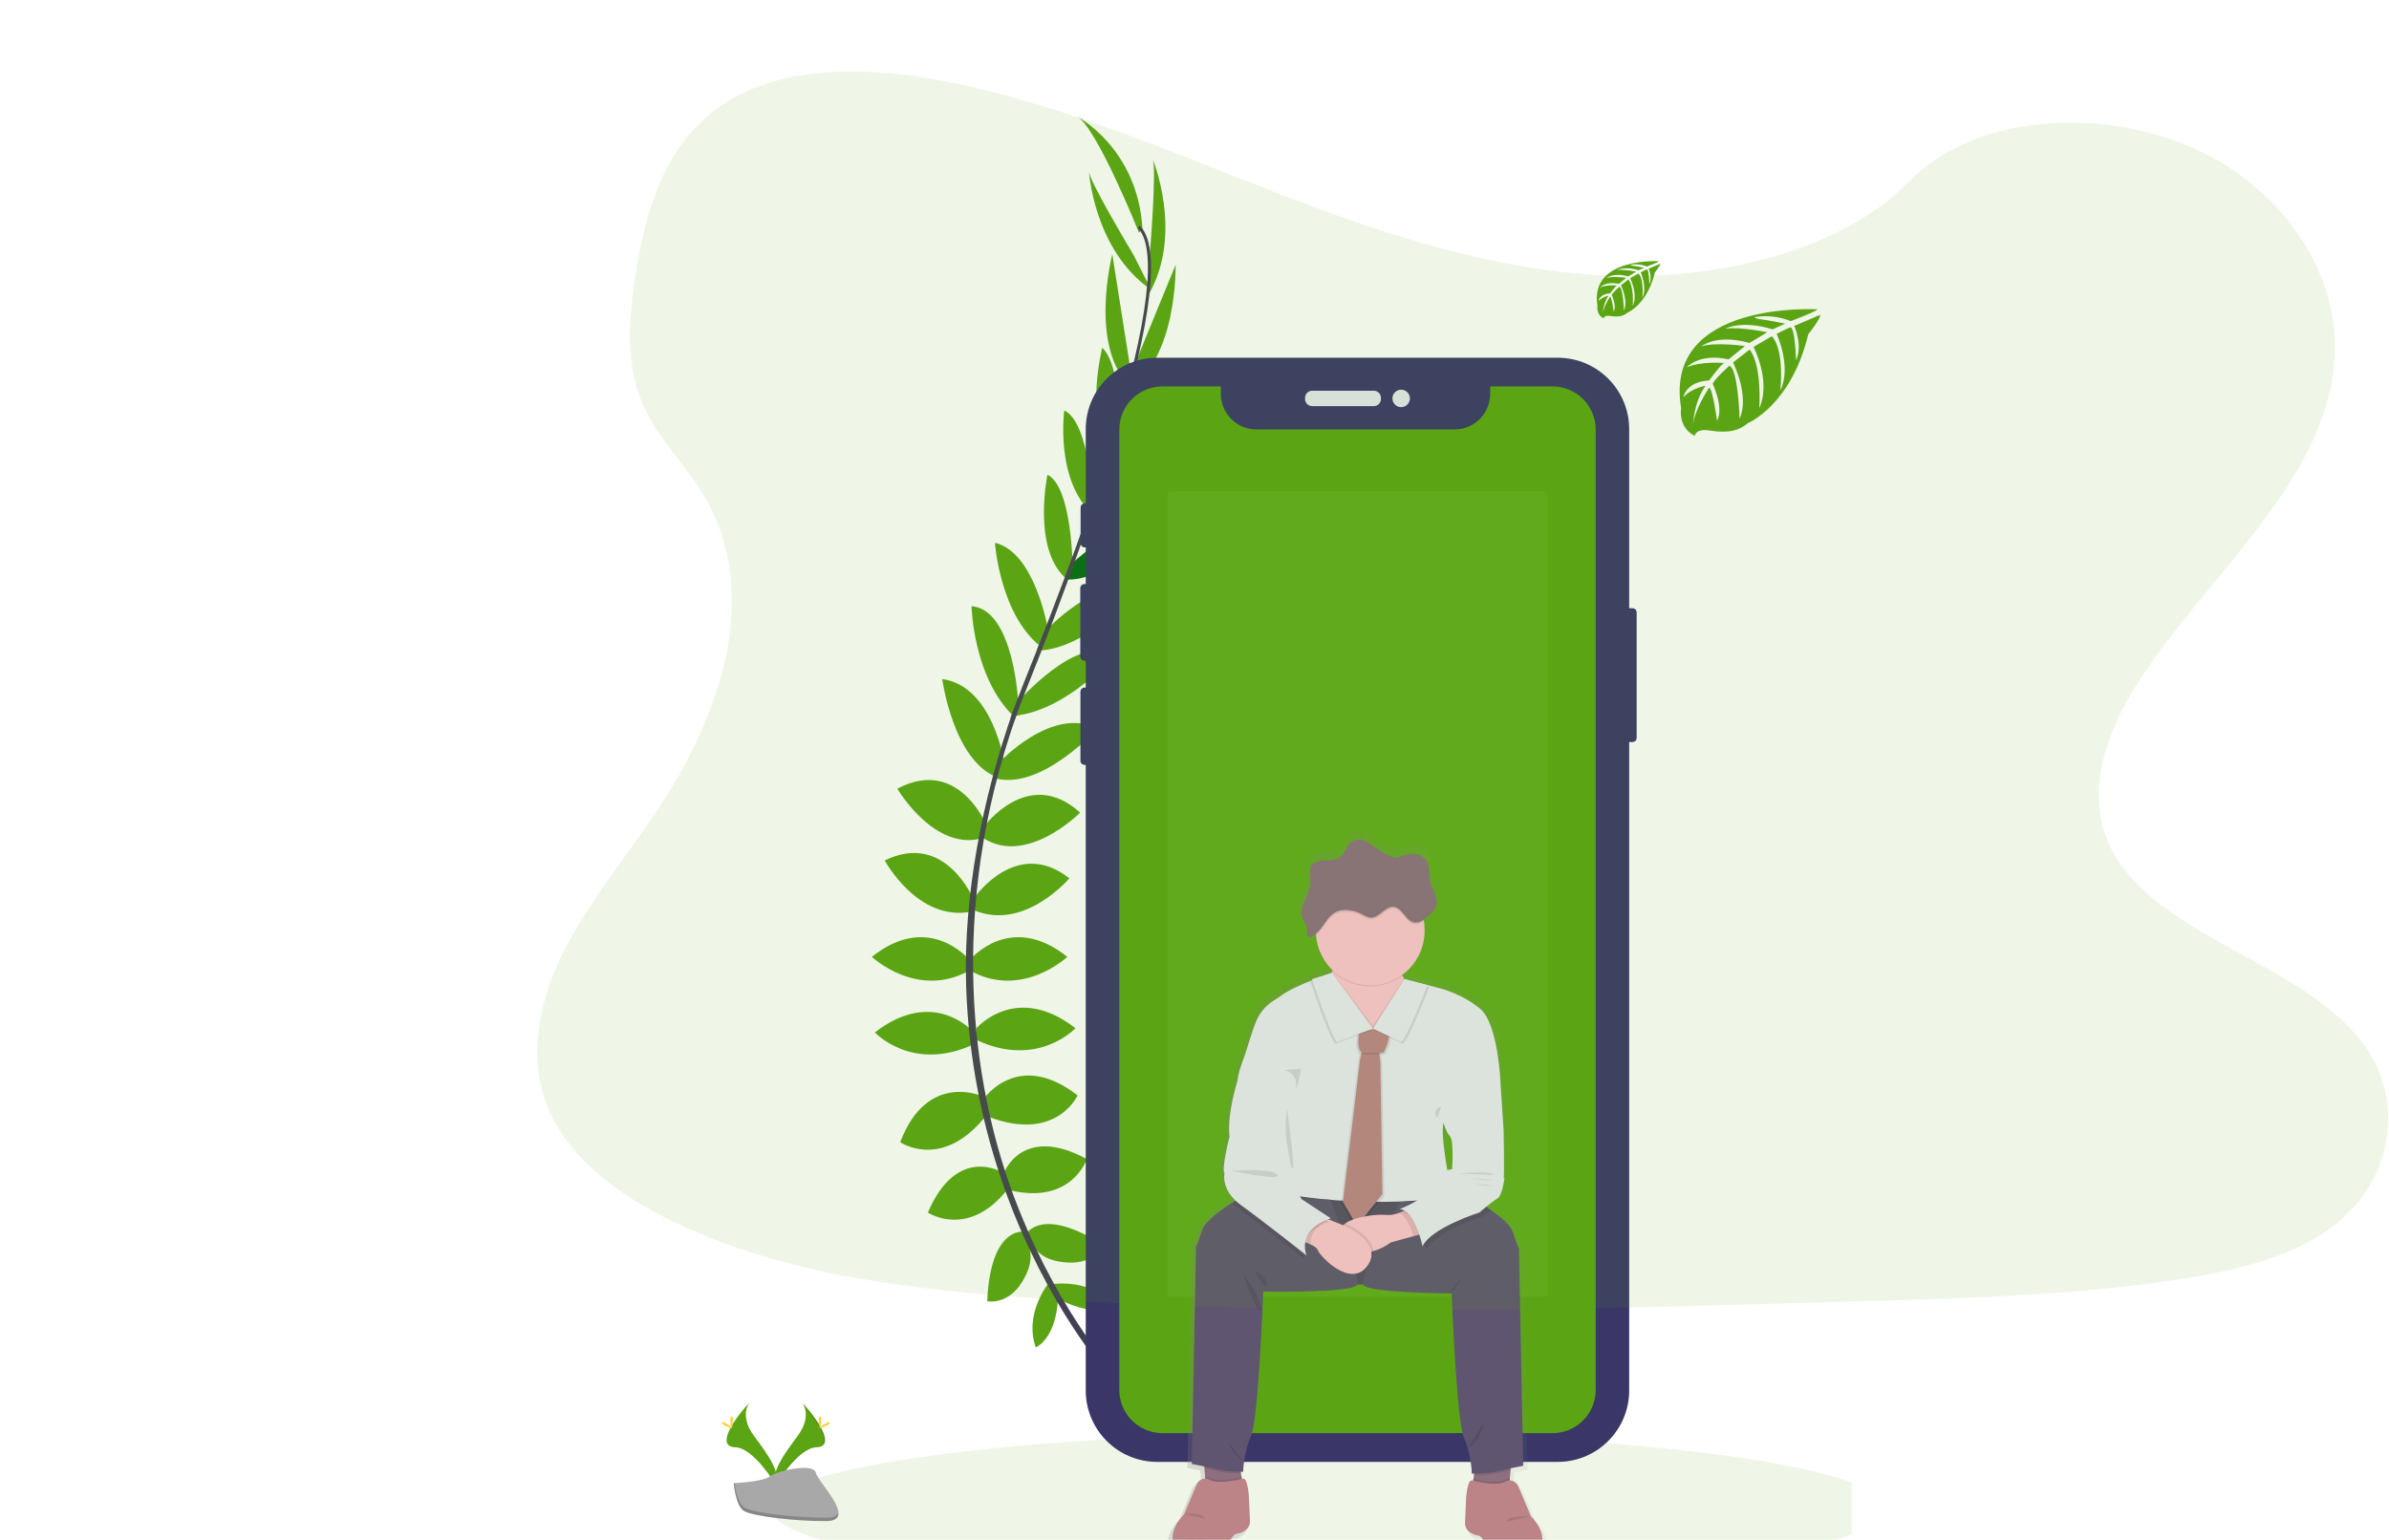 <svg width="1303" height="840" viewBox="0 0 1303 840" fill="none" xmlns="http://www.w3.org/2000/svg">
<g clip-path="url(#clip0_0_1)">
<path opacity="0.1" d="M724.494 864.112C892.372 864.112 1028.46 845.702 1028.46 822.992C1028.46 800.282 892.372 781.872 724.494 781.872C556.616 781.872 420.524 800.282 420.524 822.992C420.524 845.702 556.616 864.112 724.494 864.112Z" fill="#5BA515"/>
<path d="M574.014 700.572C574.014 700.572 595.014 697.212 607.614 712.052C607.614 712.052 598.374 719.332 578.494 709.252L574.014 700.572Z" fill="#5BA515"/>
<path d="M571.774 700.242C571.774 700.242 558.374 716.822 564.944 735.092C564.944 735.092 575.864 730.722 577.054 708.462L571.774 700.242Z" fill="#5BA515"/>
<path d="M559.774 673.132C559.774 673.132 568.174 657.732 601.774 679.292C601.774 679.292 597.294 689.652 582.454 688.812C567.614 687.972 563.644 681.252 559.774 673.132Z" fill="#5BA515"/>
<path d="M557.564 672.022C557.564 672.022 540.134 670.022 538.444 709.922C538.444 709.922 549.494 712.222 557.344 699.592C565.194 686.962 561.944 679.902 557.564 672.022Z" fill="#5BA515"/>
<path d="M547.404 640.202C547.404 640.202 557.204 613.032 592.774 632.352C592.774 632.352 584.654 657.282 551.044 649.442L547.404 640.202Z" fill="#5BA515"/>
<path d="M536.484 599.592C536.484 599.592 554.964 572.152 587.734 597.592C587.734 597.592 576.254 623.352 539.284 609.352L536.484 599.592Z" fill="#5BA515"/>
<path d="M532.564 560.952C532.564 560.952 554.124 535.752 586.564 560.952C586.564 560.952 566.114 583.072 532.564 567.392V560.952Z" fill="#5BA515"/>
<path d="M529.204 523.432C529.204 523.432 551.044 497.102 582.134 522.032C582.134 522.032 557.484 545.272 529.204 529.592V523.432Z" fill="#5BA515"/>
<path d="M531.164 490.102C531.164 490.102 554.164 456.222 583.254 479.182C583.254 479.182 558.604 508.312 531.164 496.542V490.102Z" fill="#5BA515"/>
<path d="M536.484 451.182C536.484 451.182 560.844 417.582 589.134 443.342C589.134 443.342 560.284 472.462 536.484 457.342V451.182Z" fill="#5BA515"/>
<path d="M544.614 416.392C544.614 416.392 573.444 384.822 598.614 397.392C598.614 397.392 568.554 430.922 543.354 424.762L544.614 416.392Z" fill="#5BA515"/>
<path d="M554.684 383.422C554.684 383.422 588.014 344.772 607.334 357.652C607.334 357.652 582.814 387.652 552.334 390.702L554.684 383.422Z" fill="#5BA515"/>
<path d="M569.234 345.162C569.234 345.162 598.374 313.582 619.654 321.422C619.654 321.422 594.734 354.192 565.324 355.032L569.234 345.162Z" fill="#5BA515"/>
<path d="M582.414 309.382C582.414 309.382 614.614 279.142 628.614 284.462C628.614 284.462 605.374 318.062 581.014 316.102L582.414 309.382Z" fill="#046915"/>
<path d="M595.294 276.342C595.294 276.342 623.014 240.222 638.134 243.022C638.134 243.022 621.334 275.222 595.294 280.022V276.342Z" fill="#38D39F"/>
<path d="M609.264 231.822C609.264 231.822 633.774 204.122 647.004 204.192C647.004 204.192 627.664 241.192 608.264 240.852L609.264 231.822Z" fill="#046915"/>
<path d="M617.554 202.132L641.214 144.452C641.214 144.452 642.404 196.592 614.534 212.832L617.554 202.132Z" fill="#5BA515"/>
<path d="M627.154 138.522C627.154 138.522 631.074 90.362 628.554 86.442C628.554 86.442 645.484 126.442 626.994 159.802L627.154 138.522Z" fill="#5BA515"/>
<path d="M546.494 639.552C546.494 639.552 521.944 624.342 506.064 661.552C506.064 661.552 527.904 676.052 549.374 649.042L546.494 639.552Z" fill="#5BA515"/>
<path d="M535.704 598.042C535.704 598.042 505.604 584.312 490.994 623.162C490.994 623.162 514.254 639.162 538.444 607.862L535.704 598.042Z" fill="#5BA515"/>
<path d="M531.164 563.262C531.164 563.262 509.604 538.062 477.164 563.262C477.164 563.262 497.604 585.382 531.164 569.702V563.262Z" fill="#5BA515"/>
<path d="M528.474 523.432C528.474 523.432 506.624 497.102 475.544 522.032C475.544 522.032 500.184 545.272 528.474 529.592V523.432Z" fill="#5BA515"/>
<path d="M531.164 491.062C531.164 491.062 515.844 453.112 482.544 469.432C482.544 469.432 500.544 503.092 529.814 497.362L531.164 491.062Z" fill="#5BA515"/>
<path d="M538.414 450.992C538.414 450.992 523.194 412.382 489.414 430.282C489.414 430.282 510.094 465.672 536.914 456.962L538.414 450.992Z" fill="#5BA515"/>
<path d="M547.854 416.592C547.854 416.592 541.854 374.252 513.904 370.462C513.904 370.462 519.834 415.102 544.124 424.212L547.854 416.592Z" fill="#5BA515"/>
<path d="M555.404 383.492C555.404 383.492 553.054 332.492 529.904 330.722C529.904 330.722 530.684 369.422 552.794 390.722L555.404 383.492Z" fill="#5BA515"/>
<path d="M571.644 343.702C571.644 343.702 564.734 301.302 542.644 296.112C542.644 296.112 545.384 337.182 569.454 354.112L571.644 343.702Z" fill="#5BA515"/>
<path d="M585.034 309.692C585.034 309.692 584.794 265.512 571.294 259.022C571.294 259.022 562.924 299.022 581.124 315.332L585.034 309.692Z" fill="#5BA515"/>
<path d="M596.324 275.822C596.324 275.822 594.424 230.322 580.454 223.912C580.454 223.912 575.664 259.912 594.224 278.792L596.324 275.822Z" fill="#5BA515"/>
<path d="M611.224 235.422C611.224 235.422 611.134 198.422 601.154 189.742C601.154 189.742 591.234 230.282 606.014 242.862L611.224 235.422Z" fill="#5BA515"/>
<path d="M616.374 200.312L606.674 138.722C606.674 138.722 593.474 189.192 616.834 211.422L616.374 200.312Z" fill="#5BA515"/>
<path d="M618.274 139.102C618.274 139.102 593.344 97.712 593.864 93.102C593.864 93.102 596.504 136.502 627.864 158.102L618.274 139.102Z" fill="#5BA515"/>
<path d="M621.194 126.882C621.194 126.882 597.674 68.072 587.034 63.312C587.034 63.312 620.634 80.392 623.154 125.202L621.194 126.882Z" fill="#5BA515"/>
<path d="M608.134 241.172L606.524 240.682C626.374 175.952 631.334 134.682 620.474 124.342L621.634 123.122C633.134 134.032 628.474 174.822 608.134 241.172Z" fill="#444053"/>
<path d="M553.474 392.692L551.104 391.852C553.204 385.922 555.474 379.902 557.854 373.962C578.574 322.322 596.214 274.292 607.524 237.412L609.594 236.412C598.264 273.362 580.944 323.242 560.194 374.942C557.824 380.822 555.564 386.822 553.474 392.692Z" fill="#444053"/>
<path d="M603.564 749.022C603.244 748.662 571.064 712.442 548.644 650.582C535.497 614.378 528.173 576.319 526.944 537.822C525.404 489.692 535.504 435.952 552.804 387.142L554.684 389.342C515.854 498.902 531.284 592.792 551.744 649.342C573.944 710.632 605.744 746.472 606.064 746.822L603.564 749.022Z" fill="#444053"/>
<path d="M890.374 331.822H886.094C884.829 331.822 883.804 332.847 883.804 334.112V402.552C883.804 403.817 884.829 404.842 886.094 404.842H890.374C891.639 404.842 892.664 403.817 892.664 402.552V334.112C892.664 332.847 891.639 331.822 890.374 331.822Z" fill="#3A3768"/>
<path d="M592.054 274.612H591.664C590.399 274.612 589.374 275.637 589.374 276.902V296.362C589.374 297.627 590.399 298.652 591.664 298.652H592.054C593.319 298.652 594.344 297.627 594.344 296.362V276.902C594.344 275.637 593.319 274.612 592.054 274.612Z" fill="#3A3768"/>
<path d="M592.504 318.632H591.484C590.219 318.632 589.194 319.657 589.194 320.922V358.182C589.194 359.447 590.219 360.472 591.484 360.472H592.504C593.769 360.472 594.794 359.447 594.794 358.182V320.922C594.794 319.657 593.769 318.632 592.504 318.632Z" fill="#3A3768"/>
<path d="M592.324 375.112H591.574C590.309 375.112 589.284 376.137 589.284 377.402V415.022C589.284 416.287 590.309 417.312 591.574 417.312H592.324C593.589 417.312 594.614 416.287 594.614 415.022V377.402C594.614 376.137 593.589 375.112 592.324 375.112Z" fill="#3A3768"/>
<path d="M849.594 195.172H631.174C609.64 195.172 592.184 212.628 592.184 234.162V758.572C592.184 780.106 609.64 797.562 631.174 797.562H849.594C871.128 797.562 888.584 780.106 888.584 758.572V234.162C888.584 212.628 871.128 195.172 849.594 195.172Z" fill="#3A3768"/>
<path d="M846.774 210.822H812.774V214.912C812.774 217.458 812.272 219.979 811.298 222.331C810.323 224.683 808.895 226.82 807.094 228.619C805.294 230.419 803.156 231.846 800.803 232.82C798.451 233.793 795.93 234.293 793.384 234.292H685.254C682.708 234.293 680.187 233.793 677.835 232.82C675.482 231.846 673.344 230.419 671.544 228.619C669.743 226.82 668.315 224.683 667.34 222.331C666.366 219.979 665.864 217.458 665.864 214.912V210.822H634.034C627.791 210.822 621.803 213.302 617.389 217.717C612.974 222.131 610.494 228.119 610.494 234.362V758.332C610.494 764.575 612.974 770.563 617.389 774.977C621.803 779.392 627.791 781.872 634.034 781.872H846.774C853.017 781.872 859.005 779.392 863.419 774.977C867.834 770.563 870.314 764.575 870.314 758.332V234.402C870.319 231.307 869.714 228.242 868.534 225.381C867.353 222.521 865.62 219.921 863.433 217.731C861.247 215.541 858.65 213.803 855.792 212.618C852.933 211.432 849.869 210.822 846.774 210.822Z" fill="#5BA515"/>
<path d="M749.314 213.162H715.664C713.527 213.162 711.794 214.895 711.794 217.032V217.692C711.794 219.829 713.527 221.562 715.664 221.562H749.314C751.451 221.562 753.184 219.829 753.184 217.692V217.032C753.184 214.895 751.451 213.162 749.314 213.162Z" fill="#E6E8EC"/>
<path d="M764.214 222.132C766.848 222.132 768.984 219.996 768.984 217.362C768.984 214.728 766.848 212.592 764.214 212.592C761.58 212.592 759.444 214.728 759.444 217.362C759.444 219.996 761.58 222.132 764.214 222.132Z" fill="#E6E8EC"/>
<path d="M991.204 168.752C991.204 168.752 907.004 163.672 916.924 222.672C916.924 222.672 914.924 233.102 924.404 237.832C924.404 237.832 924.554 233.462 933.044 234.952C936.067 235.453 939.137 235.601 942.194 235.392C946.318 235.121 950.241 233.517 953.374 230.822C953.374 230.822 977.044 221.042 986.244 182.362C986.244 182.362 993.054 173.922 992.784 171.752L978.574 177.822C978.574 177.822 983.434 188.072 979.574 196.592C979.574 196.592 979.114 178.192 976.384 178.592C975.834 178.672 969.004 182.142 969.004 182.142C969.004 182.142 977.354 199.992 971.054 212.972C971.054 212.972 973.444 190.972 966.394 183.432L956.394 189.272C956.394 189.272 966.154 207.712 959.534 222.762C959.534 222.762 961.234 199.682 954.284 190.692L945.224 197.762C945.224 197.762 954.394 215.932 948.804 228.412C948.804 228.412 948.074 201.552 943.264 199.522C943.264 199.522 935.334 206.522 934.124 209.382C934.124 209.382 940.404 222.582 936.504 229.542C936.504 229.542 934.114 211.642 932.154 211.542C932.154 211.542 924.254 223.402 923.434 231.542C923.434 231.542 923.774 219.452 930.244 210.422C930.244 210.422 922.604 211.732 918.144 216.682C918.144 216.682 919.374 208.302 932.194 207.562C932.194 207.562 938.724 198.562 940.464 198.022C940.464 198.022 927.724 196.952 919.994 200.382C919.994 200.382 926.794 192.472 942.804 196.072L951.754 188.762C951.754 188.762 934.974 186.472 927.854 189.002C927.854 189.002 936.044 182.002 954.164 187.102L963.904 181.282C963.904 181.282 949.594 178.202 941.074 179.282C941.074 179.282 950.074 174.432 966.764 179.692L973.764 176.562C973.764 176.562 963.284 174.502 960.214 174.172C957.144 173.842 956.984 173.002 956.984 173.002C963.624 171.895 970.44 172.653 976.674 175.192C976.674 175.192 991.454 169.682 991.204 168.752Z" fill="#5BA515"/>
<path d="M904.834 142.512C904.834 142.512 866.834 140.222 871.274 166.882C871.274 166.882 870.384 171.592 874.654 173.732C874.654 173.732 874.724 171.732 878.564 172.422C879.928 172.651 881.314 172.719 882.694 172.622C884.559 172.499 886.333 171.768 887.744 170.542C887.744 170.542 898.444 166.122 902.604 148.642C902.604 148.642 905.674 144.832 905.554 143.852L899.134 146.592C899.134 146.592 901.324 151.222 899.604 155.072C899.604 155.072 899.394 146.762 898.164 146.952C897.914 146.952 894.824 148.562 894.824 148.562C894.824 148.562 898.604 156.632 895.754 162.492C895.754 162.492 896.834 152.552 893.644 149.142L889.124 151.822C889.124 151.822 893.534 160.152 890.544 166.952C890.544 166.952 891.314 156.522 888.174 152.462L884.084 155.662C884.084 155.662 888.224 163.872 885.704 169.512C885.704 169.512 885.364 157.372 883.194 156.452C883.194 156.452 879.614 159.612 879.064 160.912C879.064 160.912 881.904 166.912 880.144 170.022C880.144 170.022 879.064 161.932 878.144 161.892C878.144 161.892 874.574 167.252 874.204 170.892C874.383 167.498 875.444 164.21 877.284 161.352C875.224 161.742 873.323 162.726 871.814 164.182C871.814 164.182 872.374 160.392 878.164 160.062C878.164 160.062 881.164 155.992 881.904 155.742C881.904 155.742 876.144 155.262 872.654 156.812C872.654 156.812 875.724 153.242 882.954 154.862L886.954 151.562C886.954 151.562 879.364 150.562 876.154 151.672C876.154 151.672 879.854 148.512 888.044 150.812L892.444 148.182C892.444 148.182 885.974 146.792 882.124 147.292C882.124 147.292 886.194 145.102 893.734 147.472L896.884 146.062C896.884 146.062 892.144 145.132 890.754 144.982C889.364 144.832 889.294 144.452 889.294 144.452C892.296 143.953 895.378 144.299 898.194 145.452C898.194 145.452 904.954 142.932 904.834 142.512Z" fill="#5BA515"/>
<path opacity="0.1" d="M843.864 268.182H636.914V707.422H843.864V268.182Z" fill="#A1E164"/>
<path d="M837.524 830.042C837.524 830.042 832.644 818.682 830.464 813.442C829.234 810.442 827.154 809.942 825.564 810.012L825.654 809.012L826.044 804.282L826.124 803.282C829.894 802.492 833.124 801.872 833.124 801.872L830.774 680.552C830.774 680.552 829.774 679.272 827.354 671.552C826.154 667.702 820.354 662.972 814.934 659.202C814.084 658.612 813.254 658.052 812.434 657.512C814.407 655.859 816.481 654.329 818.644 652.932C821.724 651.142 822.744 640.932 822.744 640.932L822.234 641.932C822.744 640.932 822.234 614.862 822.234 614.862L820.434 587.802C820.434 587.802 819.154 555.632 809.154 547.202C799.154 538.772 786.524 535.822 786.524 535.822L779.524 534.022L766.624 530.712C766.264 530.122 765.914 529.502 765.624 528.852C765.494 528.602 765.374 528.342 765.254 528.082C769.195 525.292 772.41 521.597 774.628 517.308C776.847 513.019 778.004 508.261 778.004 503.432C778.006 501.811 777.876 500.192 777.614 498.592C777.614 498.292 777.504 497.982 777.444 497.682C778.504 496.956 779.507 496.151 780.444 495.272C781.972 494.055 783.22 492.524 784.104 490.782C784.243 490.441 784.356 490.09 784.444 489.732C784.444 489.632 784.444 489.532 784.504 489.422C784.564 489.312 784.594 488.892 784.624 488.622C784.624 488.522 784.624 488.422 784.624 488.322C784.624 488.032 784.624 487.732 784.624 487.442C784.624 487.372 784.624 487.302 784.624 487.222C784.624 486.892 784.574 486.562 784.524 486.222C784.529 486.202 784.529 486.182 784.524 486.162C784.341 485.001 784.039 483.862 783.624 482.762C782.624 480.182 781.324 477.762 780.854 475.012C780.274 471.762 780.944 468.212 779.394 465.292C778.75 464.188 777.871 463.24 776.818 462.515C775.765 461.791 774.565 461.308 773.304 461.102C770.766 460.711 768.169 461.008 765.784 461.962C764.618 462.517 763.361 462.855 762.074 462.962C761.138 462.908 760.22 462.684 759.364 462.302C756.395 461.137 753.575 459.623 750.964 457.792C749.085 456.309 747.077 454.998 744.964 453.872C743.903 453.318 742.732 453.006 741.535 452.957C740.339 452.909 739.147 453.126 738.044 453.592C734.344 455.472 733.644 460.712 730.204 463.022C727.834 464.622 724.744 464.462 721.884 464.562C719.024 464.662 715.784 465.372 714.374 467.852C713.374 469.572 713.614 471.622 713.804 473.632L713.864 474.312C713.864 474.552 713.864 474.802 713.924 475.042C714.082 477.613 713.697 480.189 712.794 482.602C711.414 486.262 708.794 489.872 708.884 493.602C708.892 494.196 708.969 494.786 709.114 495.362C709.192 495.65 709.286 495.934 709.394 496.212C709.945 497.448 710.562 498.653 711.244 499.822L711.334 499.982C711.404 500.122 711.474 500.262 711.534 500.402C711.594 500.542 711.714 500.782 711.784 500.972C711.854 501.162 711.864 501.162 711.894 501.252C711.924 501.342 712.024 501.622 712.074 501.812C712.239 502.377 712.31 502.964 712.284 503.552C712.167 504.31 712.103 505.075 712.094 505.842C712.097 506.226 712.232 506.597 712.476 506.894C712.72 507.19 713.058 507.394 713.434 507.472C713.846 507.462 714.248 507.337 714.594 507.112C715.491 506.601 716.344 506.015 717.144 505.362C717.144 505.682 717.144 506.002 717.204 506.362C717.9 513.519 721.123 520.195 726.294 525.192C726.294 525.502 726.294 525.822 726.224 526.192C726.154 526.562 726.174 526.912 726.154 527.282L714.954 530.802C714.954 530.802 715.014 531.002 715.134 531.342L713.954 531.812C708.144 534.162 701.674 537.082 698.054 539.732C696.454 540.892 694.994 541.842 693.684 542.632C688.928 545.543 685.281 549.96 683.324 555.182L683.174 555.562C682.174 557.852 677.274 573.432 677.274 573.432C677.274 573.432 673.684 582.112 673.164 587.732C673.164 587.732 667.264 606.362 668.804 618.622C668.804 618.622 664.184 636.242 665.984 639.042C665.984 639.042 664.144 646.622 672.224 654.252C671.634 654.612 670.994 655.002 670.324 655.432C664.064 659.372 655.034 665.762 653.494 670.692C651.104 678.362 650.074 679.692 650.074 679.692L647.654 800.822C647.654 800.822 650.884 801.442 654.654 802.222L654.734 803.222L655.124 807.942L655.214 808.942C653.624 808.872 651.544 809.422 650.314 812.382C648.124 817.612 643.314 828.962 643.314 828.962C643.314 828.962 632.544 838.962 639.074 848.242C639.362 848.666 639.697 849.055 640.074 849.402C644.764 853.662 654.764 850.932 661.874 848.152C665.487 846.61 668.602 844.097 670.874 840.892C671.16 840.517 671.522 840.205 671.935 839.976C672.348 839.747 672.804 839.606 673.274 839.562C674.904 839.299 676.442 838.628 677.744 837.612C678.528 837.04 679.161 836.286 679.59 835.415C680.018 834.544 680.229 833.582 680.204 832.612C680.199 832.562 680.199 832.512 680.204 832.462L679.574 818.232C679.574 818.232 678.804 808.292 676.354 808.932L675.724 809.082L675.554 808.082L675.224 806.152L675.054 805.152H676.414C676.414 805.152 676.754 793.912 680.864 785.072C684.974 776.232 687.674 704.822 687.674 704.822C687.674 704.822 738.544 705.652 740.244 700.882C741.244 700.882 742.334 700.882 743.374 700.812C745.084 705.582 793.094 705.812 793.094 705.812C793.094 705.812 795.824 777.302 799.924 786.152C800.789 788.048 801.508 790.007 802.074 792.012C803.364 796.649 804.139 801.415 804.384 806.222H805.744L805.564 807.222L805.234 809.142L805.064 810.142L804.414 809.992C801.984 809.362 801.214 819.302 801.214 819.302L800.564 833.622C800.513 834.588 800.704 835.551 801.12 836.424C801.536 837.297 802.163 838.052 802.944 838.622C804.268 839.661 805.833 840.349 807.494 840.622C807.965 840.66 808.422 840.797 808.835 841.025C809.249 841.252 809.61 841.565 809.894 841.942C812.168 845.145 815.282 847.657 818.894 849.202C826.574 852.202 837.614 855.132 841.714 849.302C848.294 840.002 837.524 830.042 837.524 830.042ZM708.224 651.702H708.344H708.224ZM788.574 610.822C788.574 610.822 789.864 615.672 792.164 618.222C794.464 620.772 793.324 636.612 793.324 636.612C792.419 636.669 791.522 636.813 790.644 637.042C788.874 626.512 787.244 614.822 788.574 610.822Z" fill="url(#paint0_linear_0_1)"/>
<path d="M677.964 810.432L657.854 812.432L657.294 805.702L656.904 801.072L656.354 794.302L675.354 795.302L676.864 803.992L677.184 805.882H677.194L677.964 810.432Z" fill="#8E6F7F"/>
<path d="M824.414 795.312L823.864 802.072L823.484 806.702L822.914 813.432L802.794 811.432L803.594 806.882L803.904 805.002L805.414 796.312L824.414 795.312Z" fill="#8E6F7F"/>
<path d="M803.104 697.922L743.304 700.732C740.584 700.865 737.864 700.865 735.144 700.732L678.014 697.932V652.672H803.104V697.922Z" fill="#5F5570"/>
<path opacity="0.1" d="M803.104 697.922L743.304 700.732C740.584 700.865 737.864 700.865 735.144 700.732L678.014 697.932V652.672H803.104V697.922Z" fill="black"/>
<path d="M726.524 530.732C726.524 530.732 706.604 537.422 699.104 542.922C697.544 544.062 696.104 545.002 694.844 545.772C690.212 548.628 686.667 552.95 684.774 558.052C684.724 558.192 684.674 558.312 684.624 558.422C683.624 560.672 678.874 575.922 678.874 575.922C678.874 575.922 675.374 584.422 674.874 589.922C674.374 595.422 703.374 610.172 703.374 610.172C703.374 610.172 689.374 640.672 695.624 648.422C701.874 656.172 793.124 659.922 791.124 648.422C789.124 636.922 785.624 617.922 787.374 612.672L818.374 590.172C818.374 590.172 817.124 558.672 807.374 550.422C797.624 542.172 785.374 539.172 785.374 539.172L765.964 534.172C765.964 534.172 759.124 551.172 751.624 553.422C744.124 555.672 727.694 545.282 726.524 530.732Z" fill="#EAEAF2"/>
<path opacity="0.1" d="M754.504 559.362C754.504 559.362 746.044 566.422 741.604 559.362C741.604 559.362 737.604 571.302 741.604 575.302L741.454 576.112L740.744 579.672L731.484 656.672L739.104 669.822L752.974 652.422L751.854 580.422L751.354 576.292L751.234 575.292H753.604C753.604 575.292 759.894 564.422 754.504 559.362Z" fill="black"/>
<path opacity="0.1" d="M756.504 559.362C756.504 559.362 748.044 566.422 743.604 559.362C743.604 559.362 739.604 571.302 743.604 575.302L743.454 576.112L742.744 579.672L733.484 656.672L741.104 669.822L754.974 652.422L753.854 580.422L753.354 576.292L753.234 575.292H755.604C755.604 575.292 761.894 564.422 756.504 559.362Z" fill="black"/>
<path d="M753.974 651.432L740.104 668.802L732.464 655.722L741.734 578.682L742.444 575.122L742.604 574.302L743.854 571.062L752.234 574.302L752.354 575.302L752.854 579.432L753.974 651.432Z" fill="#BC8487"/>
<path opacity="0.1" d="M676.864 803.982C672.549 803.955 668.246 803.516 664.014 802.672C661.924 802.152 659.304 801.572 656.914 801.062L656.354 794.292L675.354 795.292L676.864 803.982Z" fill="black"/>
<path d="M740.254 700.822C738.594 705.492 689.014 704.672 689.014 704.672C689.014 704.672 686.354 774.672 682.354 783.342C678.354 792.012 678.014 803.002 678.014 803.002C678.014 803.002 669.354 803.002 664.014 801.672C658.674 800.342 650.014 798.672 650.014 798.672L652.354 679.922C652.354 679.922 653.354 678.672 655.684 671.162C657.184 666.332 665.984 660.072 672.074 656.162C675.474 654.022 678.014 652.622 678.014 652.622L707.594 653.822L725.854 654.562C725.854 654.562 741.924 696.152 740.254 700.822Z" fill="#5F5570"/>
<path opacity="0.1" d="M677.974 810.422L657.854 812.422L657.284 805.692C658.038 805.713 658.781 805.876 659.474 806.172C663.144 808.812 673.634 806.712 677.184 805.872L677.974 810.422Z" fill="black"/>
<path d="M681.774 829.872C681.798 830.821 681.591 831.762 681.171 832.614C680.751 833.465 680.131 834.203 679.364 834.762C678.098 835.755 676.602 836.412 675.014 836.672C674.556 836.711 674.111 836.848 673.709 837.072C673.308 837.296 672.958 837.603 672.684 837.972C670.461 841.107 667.416 843.567 663.884 845.082C656.954 847.802 647.204 850.472 642.634 846.302C642.257 845.967 641.921 845.587 641.634 845.172C635.264 836.052 645.764 826.292 645.764 826.292C645.764 826.292 650.504 815.172 652.634 810.052C652.864 809.388 653.231 808.78 653.713 808.267C654.194 807.754 654.777 807.349 655.425 807.077C656.074 806.805 656.772 806.673 657.475 806.69C658.178 806.706 658.869 806.87 659.504 807.172C663.504 810.052 675.634 807.292 678.004 806.682C680.374 806.072 681.134 815.792 681.134 815.792L681.774 829.722C681.769 829.772 681.769 829.822 681.774 829.872Z" fill="#BC8487"/>
<path opacity="0.1" d="M824.424 795.302L823.864 802.062C821.474 802.572 818.864 803.152 816.754 803.672C812.526 804.518 808.226 804.96 803.914 804.992L805.424 796.302L824.424 795.302Z" fill="black"/>
<path d="M830.774 799.672C830.774 799.672 822.114 801.342 816.774 802.672C811.434 804.002 802.774 804.002 802.774 804.002C802.774 804.002 802.444 793.002 798.444 784.342C794.444 775.682 791.774 705.672 791.774 705.672C791.774 705.672 744.994 705.402 743.324 700.732C741.654 696.062 763.714 655.732 763.714 655.732L777.164 655.032L802.774 653.672C802.774 653.672 807.774 656.392 813.014 660.062C818.254 663.732 823.944 668.392 825.114 672.162C827.444 679.672 828.444 680.922 828.444 680.922L830.774 799.672Z" fill="#5F5570"/>
<path opacity="0.1" d="M823.484 806.692L822.924 813.422L802.794 811.422L803.594 806.872C807.144 807.722 817.594 809.812 821.294 807.172C821.987 806.876 822.73 806.713 823.484 806.692Z" fill="black"/>
<path d="M821.294 808.172C821.93 807.869 822.622 807.703 823.326 807.686C824.03 807.669 824.729 807.8 825.379 808.072C826.028 808.344 826.613 808.75 827.095 809.263C827.576 809.777 827.944 810.386 828.174 811.052C830.294 816.172 835.044 827.302 835.044 827.302C835.044 827.302 845.544 837.052 839.174 846.172C835.174 851.892 824.414 849.022 816.934 846.082C813.399 844.573 810.352 842.112 808.134 838.972C807.858 838.602 807.507 838.295 807.104 838.071C806.7 837.847 806.254 837.711 805.794 837.672C804.17 837.389 802.643 836.701 801.354 835.672C800.597 835.112 799.99 834.373 799.587 833.522C799.184 832.67 798.998 831.733 799.044 830.792L799.674 816.792C799.674 816.792 800.424 807.062 802.794 807.672C805.164 808.282 817.294 811.052 821.294 808.172Z" fill="#BC8487"/>
<path d="M769.604 539.172L749.414 560.572L748.854 561.172L748.124 560.742C743.904 558.242 722.794 545.502 724.604 541.672C725.604 539.492 726.194 534.952 726.504 531.042C726.504 530.572 726.564 530.112 726.604 529.662C726.804 526.572 726.854 524.172 726.854 524.172C726.854 524.172 764.854 517.672 763.354 524.172C762.744 526.802 763.654 529.762 764.944 532.352C765.324 533.102 765.744 533.812 766.154 534.482C767.164 536.144 768.318 537.713 769.604 539.172Z" fill="#FFC4D0"/>
<path opacity="0.1" d="M764.944 532.352C759.275 536.53 752.304 538.553 745.279 538.06C738.254 537.568 731.634 534.59 726.604 529.662C726.804 526.572 726.854 524.172 726.854 524.172C726.854 524.172 764.854 517.672 763.354 524.172C762.774 526.822 763.654 529.762 764.944 532.352Z" fill="black"/>
<path d="M777.014 507.462C777.124 515.159 774.238 522.598 768.965 528.206C763.693 533.815 756.447 537.155 748.758 537.521C741.069 537.887 733.538 535.251 727.757 530.168C721.976 525.085 718.396 517.955 717.774 510.282C717.694 509.349 717.654 508.409 717.654 507.462C717.582 503.521 718.295 499.604 719.754 495.942C721.212 492.279 723.386 488.944 726.147 486.131C728.909 483.318 732.204 481.084 735.839 479.558C739.474 478.033 743.377 477.247 747.319 477.247C751.261 477.247 755.164 478.033 758.799 479.558C762.434 481.084 765.729 483.318 768.491 486.131C771.252 488.944 773.426 492.279 774.884 495.942C776.343 499.604 777.056 503.521 776.984 507.462H777.014Z" fill="#FFC4D0"/>
<path opacity="0.1" d="M776.644 502.722C775.872 503.351 774.976 503.81 774.015 504.071C773.053 504.331 772.048 504.386 771.064 504.232C766.484 503.232 764.914 496.232 760.234 495.752C755.554 495.272 752.444 501.752 747.704 501.622C745.704 501.572 743.904 500.262 742.064 499.352C738.844 497.762 733.544 496.792 730.064 497.992C724.834 499.782 723.064 504.622 719.724 508.472C719.153 509.127 718.528 509.733 717.854 510.282C717.774 509.349 717.734 508.409 717.734 507.462C717.666 499.958 720.444 492.707 725.508 487.17C730.572 481.632 737.547 478.219 745.027 477.618C752.507 477.017 759.937 479.273 765.82 483.931C771.703 488.589 775.603 495.304 776.734 502.722H776.644Z" fill="black"/>
<path d="M742.064 498.362C743.904 499.262 745.664 500.582 747.704 500.632C752.434 500.752 755.524 494.242 760.224 494.752C764.924 495.262 766.474 502.202 771.074 503.232C774.164 503.932 777.074 501.622 779.384 499.472C780.877 498.283 782.095 496.786 782.954 495.082C783.954 492.602 783.434 489.742 782.504 487.222C781.574 484.702 780.264 482.282 779.804 479.632C779.244 476.452 779.894 472.972 778.384 470.112C777.759 469.032 776.902 468.103 775.875 467.394C774.848 466.685 773.676 466.213 772.444 466.012C769.97 465.628 767.439 465.915 765.114 466.842C763.981 467.392 762.758 467.731 761.504 467.842C760.589 467.786 759.691 467.566 758.854 467.192C755.962 466.052 753.216 464.572 750.674 462.782C748.852 461.327 746.9 460.042 744.844 458.942C743.811 458.4 742.67 458.094 741.504 458.047C740.339 458.001 739.177 458.214 738.104 458.672C734.504 460.512 733.814 465.672 730.464 467.902C728.154 469.462 725.144 469.302 722.364 469.412C719.584 469.522 716.364 470.192 715.044 472.622C713.864 474.712 714.454 477.282 714.604 479.672C714.754 482.189 714.375 484.71 713.494 487.072C711.944 491.212 708.794 495.292 709.914 499.572C710.644 502.382 713.164 504.712 713.014 507.572C712.896 508.31 712.833 509.055 712.824 509.802C712.827 510.178 712.959 510.542 713.197 510.833C713.436 511.124 713.766 511.325 714.134 511.402C714.535 511.397 714.925 511.272 715.254 511.042C716.917 510.112 718.408 508.905 719.664 507.472C723.044 503.612 724.794 498.782 730.024 496.992C733.554 495.822 738.844 496.762 742.064 498.362Z" fill="#8E6F7F"/>
<path d="M776.474 672.922L771.074 674.392L758.604 677.822C755.718 679.972 752.47 681.588 749.014 682.592C741.384 684.522 736.454 680.322 732.354 673.822C730.704 671.222 731.534 669.142 733.694 667.512C738.894 663.582 751.754 662.302 755.694 662.822C758.282 663.033 760.882 662.628 763.284 661.642C764.989 661.022 766.632 660.245 768.194 659.322L776.474 672.922Z" fill="#FFC4D0"/>
<path opacity="0.1" d="M776.474 672.922L771.074 674.392C769.524 669.722 766.974 663.862 763.324 661.612C765.029 660.992 766.673 660.215 768.234 659.292L776.474 672.922Z" fill="black"/>
<path opacity="0.1" d="M812.994 660.062C810.754 661.872 808.854 663.522 808.854 663.522C808.854 663.522 782.854 671.672 777.854 681.922C777.854 681.922 773.854 661.922 765.354 661.672C765.354 661.672 774.504 658.082 777.144 655.012L802.774 653.672C802.774 653.672 807.774 656.392 812.994 660.062Z" fill="black"/>
<path d="M812.604 581.672L818.354 590.172L820.104 616.672C820.104 616.672 820.604 642.172 820.104 643.172L820.604 642.172C820.604 642.172 819.604 652.172 816.604 653.922C813.604 655.672 806.854 661.522 806.854 661.522C806.854 661.522 780.854 669.672 775.854 679.922C775.854 679.922 771.854 659.922 763.354 659.672C763.354 659.672 776.104 654.672 775.854 651.422C775.854 651.422 785.604 642.672 786.354 640.422C787.104 638.172 791.974 637.922 791.974 637.922C791.974 637.922 793.104 622.422 790.854 619.922C788.604 617.422 787.354 612.672 787.354 612.672L812.604 581.672Z" fill="#EAEAF2"/>
<path opacity="0.1" d="M749.014 682.562C741.384 684.492 736.454 680.292 732.354 673.792C730.704 671.192 731.534 669.112 733.694 667.482L734.474 667.792C734.474 667.792 748.224 673.752 749.014 682.562Z" fill="black"/>
<path d="M745.854 690.552C736.854 703.052 720.104 685.672 718.854 682.172C718.404 680.902 716.694 679.772 714.724 678.862C712.225 677.77 709.63 676.91 706.974 676.292L721.854 664.172L724.704 665.312L733.474 668.822C733.474 668.822 754.854 678.052 745.854 690.552Z" fill="#FFC4D0"/>
<path opacity="0.1" d="M724.704 665.312C716.504 669.212 714.754 674.822 714.704 678.862C712.205 677.77 709.61 676.91 706.954 676.292L721.834 664.172L724.704 665.312Z" fill="black"/>
<path opacity="0.1" d="M711.604 686.922C711.604 686.922 687.604 667.922 676.104 659.672C674.665 658.647 673.326 657.488 672.104 656.212C675.504 654.072 678.044 652.672 678.044 652.672L707.624 653.872C708.414 655.242 708.884 656.172 708.884 656.172L724.884 666.672C705.604 672.922 711.604 686.922 711.604 686.922Z" fill="black"/>
<path d="M679.604 587.172L674.854 589.922C674.854 589.922 669.104 608.172 670.604 620.172C670.604 620.172 666.104 637.422 667.854 640.172C667.854 640.172 665.604 649.422 677.104 657.672C688.604 665.922 712.604 684.922 712.604 684.922C712.604 684.922 706.604 670.922 725.854 664.672L709.854 654.172C709.854 654.172 704.484 643.512 699.354 641.172C699.354 641.172 695.354 637.172 697.854 634.422C700.354 631.672 702.354 628.672 702.354 625.922C702.354 623.172 703.354 610.172 703.354 610.172L706.354 596.172L679.604 587.172Z" fill="#EAEAF2"/>
<path opacity="0.1" d="M752.354 575.292H742.604C742.545 575.237 742.492 575.177 742.444 575.112L742.604 574.292L743.854 571.052L752.234 574.292L752.354 575.292Z" fill="black"/>
<path d="M755.504 558.362C755.504 558.362 747.044 565.422 742.604 558.362C742.604 558.362 738.604 570.302 742.604 574.302H754.604C754.604 574.302 760.894 563.422 755.504 558.362Z" fill="#BC8487"/>
<path opacity="0.1" d="M766.944 535.172L779.544 538.422C779.544 538.422 767.604 569.422 764.974 569.422L749.854 562.172L766.944 535.172Z" fill="black"/>
<path opacity="0.1" d="M769.604 539.172L749.414 560.572L748.854 561.172L748.124 560.742L765.774 533.822L766.204 534.532C767.2 536.175 768.338 537.727 769.604 539.172Z" fill="black"/>
<path d="M765.944 534.172L778.544 537.422C778.544 537.422 766.604 568.422 763.974 568.422L748.854 561.172L765.944 534.172Z" fill="#EAEAF2"/>
<path opacity="0.1" d="M725.524 531.732L714.604 535.172C714.604 535.172 725.354 567.672 728.354 569.422L747.854 562.172L725.524 531.732Z" fill="black"/>
<path opacity="0.1" d="M749.414 560.572L748.854 561.172C748.854 561.172 722.604 545.922 724.604 541.672C725.604 539.492 726.194 534.952 726.504 531.042V530.432L749.414 560.572Z" fill="black"/>
<path d="M726.524 530.732L715.604 534.172C715.604 534.172 726.354 566.672 729.354 568.422L748.854 561.172L726.524 530.732Z" fill="#EAEAF2"/>
<path opacity="0.1" d="M700.514 583.822C700.514 583.822 707.094 584.992 706.974 591.822C706.854 598.652 709.684 582.992 709.684 582.992L700.514 583.822Z" fill="black"/>
<path opacity="0.1" d="M702.014 604.822C702.014 604.822 700.184 615.152 702.014 624.492C703.844 633.832 703.684 636.992 705.104 637.492C706.524 637.992 702.014 604.822 702.014 604.822Z" fill="black"/>
<path opacity="0.1" d="M786.014 603.822C785.489 603.889 784.985 604.07 784.538 604.352C784.09 604.634 783.71 605.011 783.424 605.457C783.138 605.902 782.953 606.405 782.882 606.929C782.811 607.453 782.856 607.987 783.014 608.492C783.854 612.672 786.014 603.822 786.014 603.822Z" fill="black"/>
<path opacity="0.1" d="M671.684 638.822C671.684 638.822 693.114 636.992 696.684 640.822C700.254 644.652 671.684 638.822 671.684 638.822Z" fill="black"/>
<path opacity="0.1" d="M796.014 640.272C796.014 640.272 811.684 638.342 815.354 641.012L796.014 640.272Z" fill="black"/>
<path opacity="0.1" d="M802.354 642.822C802.354 642.822 811.684 643.152 813.854 644.322L802.354 642.822Z" fill="black"/>
<path opacity="0.1" d="M804.184 646.172C804.184 646.172 812.684 645.842 813.854 647.172L804.184 646.172Z" fill="black"/>
<path opacity="0.1" d="M684.314 693.172C684.314 693.172 691.594 696.962 690.854 700.832C690.114 704.702 684.314 693.172 684.314 693.172Z" fill="black"/>
<path opacity="0.1" d="M678.014 695.012C678.014 695.012 689.124 709.422 687.614 714.172C686.104 718.922 678.014 695.012 678.014 695.012Z" fill="black"/>
<path opacity="0.1" d="M797.104 697.402C797.104 697.402 791.604 701.932 791.754 705.672L797.104 697.402Z" fill="black"/>
<path opacity="0.1" d="M670.104 786.672C670.104 786.672 670.104 790.922 677.974 797.172L670.104 786.672Z" fill="black"/>
<path opacity="0.1" d="M809.014 776.672C809.014 776.672 808.174 785.512 800.514 790.092L809.014 776.672Z" fill="black"/>
<g opacity="0.1">
<path opacity="0.1" d="M714.604 476.632C714.604 475.942 714.484 475.232 714.424 474.532C714.297 476.059 714.343 477.596 714.564 479.112C714.632 478.287 714.646 477.459 714.604 476.632Z" fill="black"/>
<path opacity="0.1" d="M713.014 504.572C713.164 501.672 710.644 499.342 709.914 496.572C709.877 496.438 709.85 496.301 709.834 496.162C709.606 497.29 709.633 498.456 709.914 499.572C710.504 501.862 712.284 503.822 712.844 506.042C712.894 505.522 712.994 505.052 713.014 504.572Z" fill="black"/>
<path opacity="0.1" d="M782.954 492.082C782.092 493.784 780.875 495.281 779.384 496.472C777.054 498.622 774.164 500.932 771.074 500.232C766.484 499.232 764.904 492.232 760.224 491.752C755.544 491.272 752.434 497.752 747.704 497.622C745.704 497.572 743.904 496.262 742.064 495.352C738.844 493.762 733.554 492.792 730.064 493.992C724.834 495.782 723.064 500.622 719.704 504.472C718.45 505.905 716.962 507.116 715.304 508.052C714.968 508.274 714.576 508.395 714.174 508.402C713.923 508.368 713.686 508.267 713.489 508.108C713.291 507.949 713.141 507.74 713.054 507.502V507.572C712.936 508.313 712.873 509.062 712.864 509.812C712.87 510.186 713.002 510.548 713.24 510.837C713.479 511.126 713.808 511.325 714.174 511.402C714.576 511.395 714.968 511.274 715.304 511.052C716.962 510.116 718.45 508.905 719.704 507.472C723.084 503.622 724.834 498.782 730.064 496.992C733.594 495.792 738.884 496.762 742.064 498.352C743.904 499.262 745.664 500.572 747.704 500.622C752.434 500.742 755.524 494.232 760.224 494.752C764.924 495.272 766.484 502.192 771.074 503.232C774.164 503.932 777.074 501.622 779.384 499.472C780.875 498.281 782.092 496.784 782.954 495.082C783.511 493.637 783.66 492.066 783.384 490.542C783.299 491.07 783.155 491.587 782.954 492.082Z" fill="black"/>
</g>
<path opacity="0.1" d="M645.774 826.302C645.774 826.302 653.944 823.782 657.334 828.562L645.774 826.302Z" fill="black"/>
<path opacity="0.1" d="M835.044 827.302C835.044 827.302 821.514 826.512 822.044 830.172L835.044 827.302Z" fill="black"/>
<path d="M437.654 765.272C437.654 765.272 443.154 772.462 435.124 783.272C427.094 794.082 420.474 803.272 423.124 810.042C423.124 810.042 435.244 789.892 445.124 789.612C455.004 789.332 448.504 777.392 437.654 765.272Z" fill="#5BA515"/>
<path opacity="0.1" d="M437.654 765.272C438.134 765.968 438.511 766.729 438.774 767.532C448.394 778.832 453.524 789.382 444.274 789.642C435.664 789.892 425.334 805.292 422.854 809.182C422.934 809.482 423.034 809.772 423.144 810.072C423.144 810.072 435.264 789.922 445.144 789.642C455.024 789.362 448.504 777.392 437.654 765.272Z" fill="black"/>
<path d="M447.864 774.432C447.864 776.962 447.584 779.012 447.234 779.012C446.884 779.012 446.604 776.962 446.604 774.432C446.604 771.902 446.954 773.092 447.304 773.092C447.654 773.092 447.864 771.902 447.864 774.432Z" fill="#FFD037"/>
<path d="M451.374 777.452C449.154 778.662 447.214 779.392 447.054 779.082C446.894 778.772 448.544 777.542 450.764 776.332C452.984 775.122 452.114 776.002 452.274 776.332C452.434 776.662 453.594 776.242 451.374 777.452Z" fill="#FFD037"/>
<path d="M408.644 765.272C408.644 765.272 403.144 772.462 411.174 783.272C419.204 794.082 425.824 803.272 423.174 810.042C423.174 810.042 411.064 789.892 401.174 789.612C391.284 789.332 397.774 777.392 408.644 765.272Z" fill="#5BA515"/>
<path opacity="0.1" d="M408.644 765.272C408.163 765.968 407.783 766.729 407.514 767.532C397.894 778.832 392.774 789.382 402.014 789.642C410.634 789.892 420.964 805.292 423.444 809.182C423.362 809.484 423.262 809.782 423.144 810.072C423.144 810.072 411.034 789.922 401.144 789.642C391.254 789.362 397.774 777.392 408.644 765.272Z" fill="#5BA515"/>
<path d="M398.424 774.432C398.424 776.962 398.714 779.012 399.064 779.012C399.414 779.012 399.694 776.962 399.694 774.432C399.694 771.902 399.344 773.092 398.994 773.092C398.644 773.092 398.424 771.902 398.424 774.432Z" fill="#FFD037"/>
<path d="M394.924 777.452C397.144 778.662 399.074 779.392 399.244 779.082C399.414 778.772 397.744 777.542 395.524 776.332C393.304 775.122 394.184 776.002 394.014 776.332C393.844 776.662 392.704 776.242 394.924 777.452Z" fill="#FFD037"/>
<path d="M400.174 809.132C400.174 809.132 415.534 808.652 420.174 805.362C424.814 802.072 443.804 798.122 444.944 803.412C446.084 808.702 468.034 829.702 450.694 829.842C433.354 829.982 410.394 827.142 405.774 824.332C401.154 821.522 400.174 809.132 400.174 809.132Z" fill="#A8A8A8"/>
<path opacity="0.2" d="M450.994 828.002C433.654 828.142 410.694 825.302 406.074 822.492C402.564 820.342 401.154 812.652 400.684 809.112H400.174C400.174 809.112 401.174 821.492 405.764 824.312C410.354 827.132 433.344 829.962 450.684 829.822C455.684 829.822 457.414 828.002 457.324 825.362C456.624 826.982 454.714 827.972 450.994 828.002Z" fill="black"/>
</g>
<path opacity="0.1" d="M879.554 150.402C814.834 148.152 753.194 127.262 694.334 104.402C635.474 81.542 577.174 56.212 514.004 44.102C473.374 36.312 426.904 35.212 394.174 56.992C362.664 77.992 352.484 114.142 347.014 147.722C342.894 172.982 340.474 199.572 351.754 223.212C359.594 239.632 373.494 253.432 383.114 269.162C416.584 323.882 392.924 391.362 356.664 444.792C339.664 469.862 319.914 493.792 306.784 520.452C293.654 547.112 287.584 577.702 299.074 604.922C310.454 631.922 337.584 652.162 366.974 666.412C426.664 695.362 496.974 703.642 565.584 708.332C717.414 718.722 870.044 714.222 1022.27 709.722C1078.61 708.052 1135.19 706.362 1190.61 697.652C1221.39 692.812 1253.16 685.142 1275.51 666.602C1303.87 643.072 1310.9 603.232 1291.89 573.722C1260.01 524.232 1171.89 511.942 1149.58 458.832C1137.32 429.592 1149.91 397.032 1167.74 369.912C1205.98 311.752 1270.07 260.722 1273.44 194.242C1275.76 148.582 1244.95 102.852 1197.31 81.242C1147.38 58.602 1078.13 61.442 1041.31 98.932C1003.36 137.532 936.704 152.382 879.554 150.402Z" fill="#5BA515"/>
<defs>
<linearGradient id="paint0_linear_0_1" x1="636.914" y1="652.782" x2="843.864" y2="652.782" gradientUnits="userSpaceOnUse">
<stop stop-color="#808080" stop-opacity="0.25"/>
<stop offset="0.54" stop-color="#808080" stop-opacity="0.12"/>
<stop offset="1" stop-color="#808080" stop-opacity="0.1"/>
</linearGradient>
<clipPath id="clip0_0_1">
<rect width="1010" height="840" fill="white"/>
</clipPath>
</defs>
</svg>
